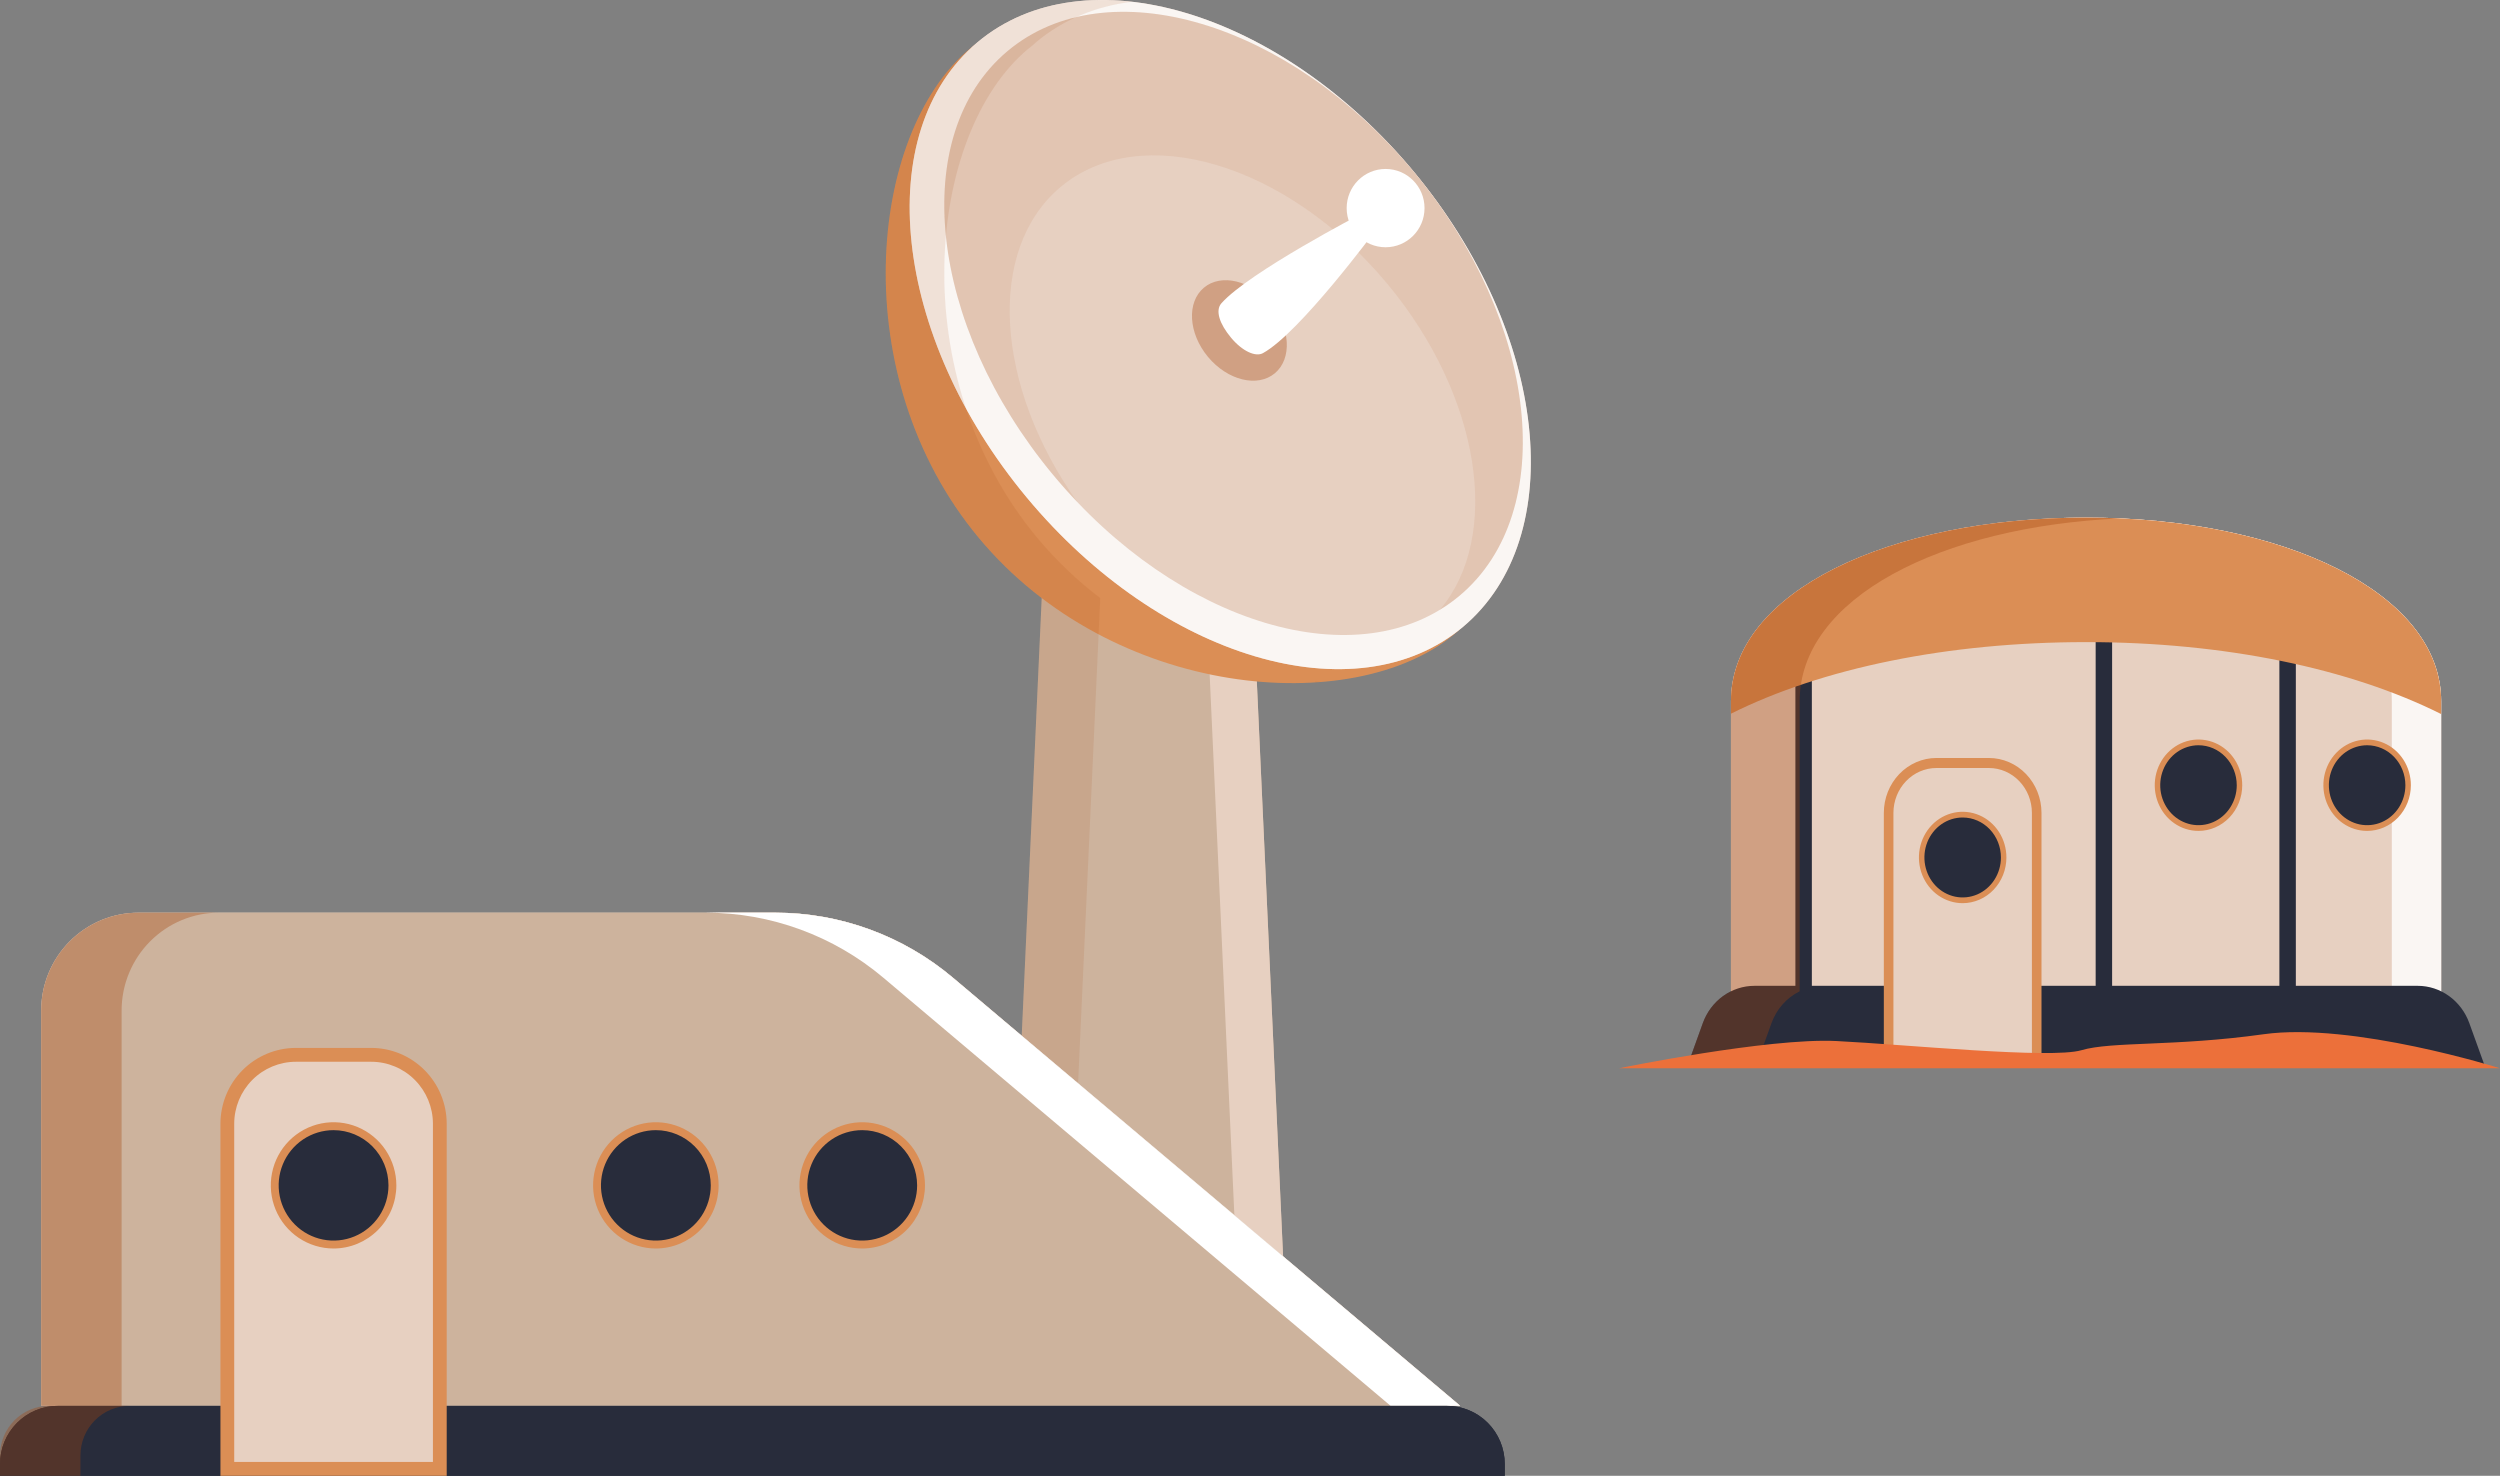 <svg width="227" height="134" viewBox="0 0 227 134" fill="none" xmlns="http://www.w3.org/2000/svg">
<rect x="0" y="0" width="227" height="134" fill="#808080" stroke="none"/>
<g clip-path="url(#clip0)">
<path d="M116.791 120.345H91.569L95.633 31.425H112.727L116.791 120.345Z" fill="#CDB39D"/>
<path d="M112.727 31.425H108.473L112.538 120.345H116.791L112.727 31.425Z" fill="#E7D0C1"/>
<path d="M121.99 20.979C134.165 35.636 141.246 49.861 132.095 57.547C122.944 65.234 101.027 63.473 88.852 48.815C76.677 34.158 78.855 12.156 88.006 4.469C97.157 -3.218 109.815 6.321 121.99 20.979Z" fill="#DB8E55"/>
<path d="M132.843 56.919C142.556 48.76 140.56 30.264 128.385 15.607C116.21 0.949 98.467 -4.319 88.754 3.84C79.041 11.999 81.037 30.495 93.212 45.153C105.387 59.81 123.131 65.078 132.843 56.919Z" fill="#E7D0C1"/>
<path opacity="0.8" d="M132.843 56.919C142.556 48.76 140.56 30.264 128.385 15.607C116.21 0.949 98.467 -4.319 88.754 3.84C79.041 11.999 81.037 30.495 93.212 45.153C105.387 59.81 123.131 65.078 132.843 56.919Z" fill="white"/>
<path d="M132.537 54.083C141.583 46.484 139.724 29.257 128.385 15.607C117.046 1.955 100.521 -2.951 91.475 4.648C82.429 12.247 84.288 29.473 95.627 43.124C106.966 56.775 123.491 61.681 132.537 54.083Z" fill="#E7D0C1"/>
<path opacity="0.08" d="M91.475 4.648C82.429 12.247 84.288 29.473 95.627 43.124C96.342 43.985 97.077 44.811 97.832 45.602C90.344 35.059 89.523 22.672 96.293 16.985C103.573 10.869 116.873 14.818 125.998 25.804C134.484 36.02 136.371 48.724 130.739 55.372C131.37 54.989 131.971 54.558 132.537 54.083C141.583 46.484 139.724 29.258 128.385 15.607C117.046 1.956 100.521 -2.951 91.475 4.648Z" fill="#A5450C"/>
<path opacity="0.34" d="M115.762 33.888C117.339 32.563 117.173 29.752 115.392 27.608C113.611 25.463 110.889 24.799 109.313 26.123C107.736 27.447 107.902 30.259 109.683 32.403C111.464 34.547 114.186 35.212 115.762 33.888Z" fill="#A5450C"/>
<path d="M124.898 20.911L123.643 19.4C123.643 19.4 113.421 24.707 110.907 27.534C110.324 28.189 110.732 29.403 111.772 30.655C112.812 31.907 114.009 32.428 114.672 32.067C117.989 30.261 124.898 20.911 124.898 20.911Z" fill="white"/>
<path d="M125.812 22.451C127.764 22.451 129.347 20.86 129.347 18.896C129.347 16.933 127.764 15.341 125.812 15.341C123.859 15.341 122.277 16.933 122.277 18.896C122.277 20.86 123.859 22.451 125.812 22.451Z" fill="white"/>
<g opacity="0.34">
<path opacity="0.34" d="M119.436 61.877L119.44 61.96C119.62 61.949 119.796 61.93 119.975 61.916C119.795 61.902 119.616 61.893 119.436 61.877Z" fill="#A5450C"/>
<path opacity="0.34" d="M94.169 48.815C81.994 34.158 84.172 12.155 93.323 4.468C93.479 4.338 93.636 4.213 93.793 4.092C93.887 4.009 93.975 3.921 94.071 3.84C96.532 1.773 99.509 0.569 102.78 0.16C97.431 -0.452 92.496 0.696 88.754 3.84C88.658 3.921 88.57 4.009 88.476 4.092C88.318 4.213 88.161 4.338 88.006 4.469C78.855 12.155 76.677 34.158 88.852 48.815C90.551 50.857 92.475 52.699 94.587 54.306L91.569 120.344H96.886L99.904 54.306C97.792 52.699 95.868 50.857 94.169 48.815V48.815Z" fill="#A5450C"/>
</g>
<path d="M132.581 127.649H3.737V91.763C3.737 89.405 4.668 87.143 6.327 85.475C7.985 83.808 10.234 82.871 12.579 82.871H70.388C76.291 82.871 82.006 84.963 86.528 88.779L132.581 127.649Z" fill="#E7D0C1"/>
<path d="M86.528 88.779C82.006 84.963 76.291 82.871 70.388 82.871H64.072C69.976 82.871 75.69 84.963 80.212 88.779L126.265 127.649H132.581L86.528 88.779Z" fill="white"/>
<path d="M5.258 127.649H131.376C132.77 127.649 134.108 128.206 135.094 129.197C136.079 130.189 136.633 131.534 136.633 132.936V134H4.51907e-10V132.936C-9.05174e-06 132.242 0.136 131.554 0.4 130.913C0.664 130.271 1.052 129.688 1.54 129.197C2.028 128.706 2.608 128.317 3.246 128.051C3.883 127.785 4.567 127.649 5.258 127.649V127.649Z" fill="#282C3B"/>
<path d="M27.955 95.779H32.622C34.562 95.779 36.422 96.554 37.794 97.933C39.165 99.313 39.936 101.183 39.936 103.134V133.371H20.641V103.134C20.641 101.183 21.412 99.313 22.783 97.933C24.155 96.554 26.015 95.779 27.955 95.779V95.779Z" fill="#E7D0C1"/>
<path d="M40.561 134H20.016V102.037C20.018 100.211 20.74 98.461 22.024 97.17C23.308 95.879 25.049 95.153 26.864 95.15H33.713C35.529 95.153 37.269 95.879 38.553 97.17C39.837 98.461 40.559 100.211 40.561 102.037L40.561 134ZM21.267 132.742H39.31V102.037C39.309 100.545 38.718 99.114 37.669 98.059C36.62 97.003 35.197 96.41 33.713 96.408H26.864C25.38 96.41 23.957 97.003 22.908 98.059C21.859 99.114 21.268 100.545 21.267 102.037V132.742Z" fill="#DB8E55"/>
<path d="M30.289 113.004C33.239 113.004 35.632 110.599 35.632 107.631C35.632 104.664 33.239 102.258 30.289 102.258C27.338 102.258 24.946 104.664 24.946 107.631C24.946 110.599 27.338 113.004 30.289 113.004Z" fill="#282C3B"/>
<path d="M30.289 113.364C29.161 113.364 28.059 113.027 27.122 112.398C26.184 111.768 25.454 110.872 25.022 109.825C24.591 108.778 24.478 107.625 24.698 106.513C24.918 105.401 25.461 104.38 26.258 103.578C27.055 102.776 28.071 102.23 29.176 102.009C30.282 101.788 31.428 101.901 32.47 102.335C33.511 102.769 34.402 103.504 35.028 104.446C35.654 105.389 35.989 106.497 35.989 107.631C35.987 109.151 35.386 110.608 34.317 111.683C33.249 112.757 31.8 113.362 30.289 113.364V113.364ZM30.289 102.618C29.303 102.618 28.339 102.912 27.519 103.462C26.699 104.013 26.06 104.796 25.683 105.713C25.305 106.629 25.206 107.637 25.399 108.609C25.591 109.582 26.066 110.475 26.763 111.176C27.46 111.878 28.349 112.355 29.316 112.549C30.283 112.742 31.285 112.643 32.197 112.263C33.108 111.884 33.886 111.241 34.434 110.417C34.982 109.592 35.274 108.623 35.274 107.631C35.273 106.302 34.747 105.028 33.812 104.088C32.878 103.148 31.61 102.619 30.289 102.618Z" fill="#DB8E55"/>
<path d="M59.552 113.004C62.503 113.004 64.895 110.599 64.895 107.631C64.895 104.664 62.503 102.258 59.552 102.258C56.601 102.258 54.209 104.664 54.209 107.631C54.209 110.599 56.601 113.004 59.552 113.004Z" fill="#282C3B"/>
<path d="M59.552 113.364C58.425 113.364 57.323 113.027 56.385 112.398C55.448 111.768 54.717 110.872 54.286 109.825C53.854 108.778 53.742 107.625 53.962 106.513C54.181 105.401 54.724 104.38 55.522 103.578C56.319 102.776 57.334 102.23 58.44 102.009C59.546 101.788 60.692 101.901 61.733 102.335C62.775 102.769 63.665 103.504 64.292 104.446C64.918 105.389 65.252 106.497 65.252 107.631C65.251 109.151 64.65 110.608 63.581 111.683C62.512 112.757 61.063 113.362 59.552 113.364V113.364ZM59.552 102.618C58.566 102.618 57.602 102.912 56.782 103.462C55.962 104.013 55.324 104.796 54.946 105.713C54.569 106.629 54.47 107.637 54.662 108.609C54.855 109.582 55.33 110.475 56.027 111.176C56.724 111.878 57.612 112.355 58.58 112.549C59.547 112.742 60.549 112.643 61.46 112.263C62.371 111.884 63.15 111.241 63.697 110.417C64.245 109.592 64.538 108.623 64.538 107.631C64.536 106.302 64.01 105.028 63.076 104.088C62.141 103.148 60.874 102.619 59.552 102.618V102.618Z" fill="#DB8E55"/>
<path d="M78.289 113.004C81.24 113.004 83.632 110.599 83.632 107.631C83.632 104.664 81.24 102.258 78.289 102.258C75.338 102.258 72.946 104.664 72.946 107.631C72.946 110.599 75.338 113.004 78.289 113.004Z" fill="#282C3B"/>
<path d="M78.289 113.364C77.162 113.364 76.06 113.027 75.122 112.398C74.185 111.768 73.454 110.872 73.023 109.825C72.591 108.778 72.478 107.625 72.698 106.513C72.918 105.401 73.461 104.38 74.258 103.578C75.056 102.776 76.071 102.23 77.177 102.009C78.283 101.788 79.429 101.901 80.471 102.335C81.512 102.769 82.402 103.504 83.029 104.447C83.655 105.389 83.989 106.497 83.989 107.631C83.988 109.151 83.387 110.608 82.318 111.683C81.249 112.757 79.8 113.362 78.289 113.364V113.364ZM78.289 102.618C77.303 102.618 76.339 102.912 75.519 103.463C74.7 104.013 74.061 104.796 73.683 105.713C73.306 106.629 73.207 107.637 73.399 108.609C73.592 109.582 74.067 110.475 74.764 111.176C75.461 111.878 76.35 112.355 77.317 112.549C78.284 112.742 79.286 112.643 80.197 112.263C81.108 111.884 81.887 111.241 82.435 110.417C82.983 109.592 83.275 108.623 83.275 107.631C83.273 106.302 82.748 105.028 81.813 104.088C80.878 103.148 79.611 102.619 78.289 102.618V102.618Z" fill="#DB8E55"/>
<path d="M132.581 127.649H3.737V91.763C3.737 89.405 4.668 87.143 6.327 85.475C7.985 83.808 10.234 82.871 12.579 82.871H70.388C76.291 82.871 82.006 84.963 86.528 88.779L132.581 127.649Z" fill="#CDB39D"/>
<path d="M86.528 88.779C82.006 84.963 76.291 82.871 70.388 82.871H64.072C69.976 82.871 75.69 84.963 80.212 88.779L126.265 127.649H132.581L86.528 88.779Z" fill="white"/>
<path d="M5.258 127.649H131.376C132.77 127.649 134.108 128.206 135.094 129.197C136.079 130.189 136.633 131.534 136.633 132.936V134H4.51907e-10V132.936C-9.05174e-06 132.242 0.136 131.554 0.4 130.913C0.664 130.271 1.052 129.688 1.54 129.197C2.028 128.706 2.608 128.317 3.246 128.051C3.883 127.785 4.567 127.649 5.258 127.649V127.649Z" fill="#282C3B"/>
<path d="M27.955 95.779H32.622C34.562 95.779 36.422 96.554 37.794 97.933C39.165 99.313 39.936 101.183 39.936 103.134V133.371H20.641V103.134C20.641 101.183 21.412 99.313 22.783 97.933C24.155 96.554 26.015 95.779 27.955 95.779V95.779Z" fill="#E7D0C1"/>
<path d="M40.561 134H20.016V102.037C20.018 100.211 20.74 98.461 22.024 97.17C23.308 95.879 25.049 95.153 26.864 95.15H33.713C35.529 95.153 37.269 95.879 38.553 97.17C39.837 98.461 40.559 100.211 40.561 102.037L40.561 134ZM21.267 132.742H39.31V102.037C39.309 100.545 38.718 99.114 37.669 98.059C36.62 97.003 35.197 96.41 33.713 96.408H26.864C25.38 96.41 23.957 97.003 22.908 98.059C21.859 99.114 21.268 100.545 21.267 102.037V132.742Z" fill="#DB8E55"/>
<path d="M30.289 113.004C33.239 113.004 35.632 110.599 35.632 107.631C35.632 104.664 33.239 102.258 30.289 102.258C27.338 102.258 24.946 104.664 24.946 107.631C24.946 110.599 27.338 113.004 30.289 113.004Z" fill="#282C3B"/>
<path d="M30.289 113.364C29.161 113.364 28.059 113.027 27.122 112.398C26.184 111.768 25.454 110.872 25.022 109.825C24.591 108.778 24.478 107.625 24.698 106.513C24.918 105.401 25.461 104.38 26.258 103.578C27.055 102.776 28.071 102.23 29.176 102.009C30.282 101.788 31.428 101.901 32.47 102.335C33.511 102.769 34.402 103.504 35.028 104.446C35.654 105.389 35.989 106.497 35.989 107.631C35.987 109.151 35.386 110.608 34.317 111.683C33.249 112.757 31.8 113.362 30.289 113.364V113.364ZM30.289 102.618C29.303 102.618 28.339 102.912 27.519 103.462C26.699 104.013 26.06 104.796 25.683 105.713C25.305 106.629 25.206 107.637 25.399 108.609C25.591 109.582 26.066 110.475 26.763 111.176C27.46 111.878 28.349 112.355 29.316 112.549C30.283 112.742 31.285 112.643 32.197 112.263C33.108 111.884 33.886 111.241 34.434 110.417C34.982 109.592 35.274 108.623 35.274 107.631C35.273 106.302 34.747 105.028 33.812 104.088C32.878 103.148 31.61 102.619 30.289 102.618Z" fill="#DB8E55"/>
<path d="M59.552 113.004C62.503 113.004 64.895 110.599 64.895 107.631C64.895 104.664 62.503 102.258 59.552 102.258C56.601 102.258 54.209 104.664 54.209 107.631C54.209 110.599 56.601 113.004 59.552 113.004Z" fill="#282C3B"/>
<path d="M59.552 113.364C58.425 113.364 57.323 113.027 56.385 112.398C55.448 111.768 54.717 110.872 54.286 109.825C53.854 108.778 53.742 107.625 53.962 106.513C54.181 105.401 54.724 104.38 55.522 103.578C56.319 102.776 57.334 102.23 58.44 102.009C59.546 101.788 60.692 101.901 61.733 102.335C62.775 102.769 63.665 103.504 64.292 104.446C64.918 105.389 65.252 106.497 65.252 107.631C65.251 109.151 64.65 110.608 63.581 111.683C62.512 112.757 61.063 113.362 59.552 113.364V113.364ZM59.552 102.618C58.566 102.618 57.602 102.912 56.782 103.462C55.962 104.013 55.324 104.796 54.946 105.713C54.569 106.629 54.47 107.637 54.662 108.609C54.855 109.582 55.33 110.475 56.027 111.176C56.724 111.878 57.612 112.355 58.58 112.549C59.547 112.742 60.549 112.643 61.46 112.263C62.371 111.884 63.15 111.241 63.697 110.417C64.245 109.592 64.538 108.623 64.538 107.631C64.536 106.302 64.01 105.028 63.076 104.088C62.141 103.148 60.874 102.619 59.552 102.618V102.618Z" fill="#DB8E55"/>
<path d="M78.289 113.004C81.24 113.004 83.632 110.599 83.632 107.631C83.632 104.664 81.24 102.258 78.289 102.258C75.338 102.258 72.946 104.664 72.946 107.631C72.946 110.599 75.338 113.004 78.289 113.004Z" fill="#282C3B"/>
<path d="M78.289 113.364C77.162 113.364 76.06 113.027 75.122 112.398C74.185 111.768 73.454 110.872 73.023 109.825C72.591 108.778 72.478 107.625 72.698 106.513C72.918 105.401 73.461 104.38 74.258 103.578C75.056 102.776 76.071 102.23 77.177 102.009C78.283 101.788 79.429 101.901 80.471 102.335C81.512 102.769 82.402 103.504 83.029 104.447C83.655 105.389 83.989 106.497 83.989 107.631C83.988 109.151 83.387 110.608 82.318 111.683C81.249 112.757 79.8 113.362 78.289 113.364V113.364ZM78.289 102.618C77.303 102.618 76.339 102.912 75.519 103.463C74.7 104.013 74.061 104.796 73.683 105.713C73.306 106.629 73.207 107.637 73.399 108.609C73.592 109.582 74.067 110.475 74.764 111.176C75.461 111.878 76.35 112.355 77.317 112.549C78.284 112.742 79.286 112.643 80.197 112.263C81.108 111.884 81.887 111.241 82.435 110.417C82.983 109.592 83.275 108.623 83.275 107.631C83.273 106.302 82.748 105.028 81.813 104.088C80.878 103.148 79.611 102.619 78.289 102.618V102.618Z" fill="#DB8E55"/>
<path opacity="0.34" d="M11.779 127.649H11.042V91.763C11.042 89.405 11.974 87.143 13.632 85.475C15.29 83.808 17.539 82.871 19.884 82.871H12.579C10.234 82.871 7.985 83.808 6.327 85.475C4.668 87.143 3.737 89.405 3.737 91.763V127.649H4.474C3.886 127.649 3.304 127.765 2.762 127.991C2.219 128.217 1.726 128.549 1.31 128.966C0.895 129.384 0.565 129.88 0.341 130.426C0.116 130.972 -3.01732e-06 131.557 0 132.148L0 134H7.305V132.148C7.305 131.557 7.421 130.972 7.646 130.426C7.871 129.88 8.2 129.384 8.616 128.966C9.031 128.549 9.524 128.217 10.067 127.991C10.61 127.765 11.191 127.649 11.779 127.649V127.649Z" fill="#A5450C"/>
</g>
<path d="M189.414 47C171.607 47 157.171 53.73 157.171 63.678V93.588H221.658V63.678C221.658 53.794 207.222 47 189.414 47Z" fill="#E7D0C1"/>
<path d="M189.414 47C171.607 47 157.171 53.73 157.171 63.678V93.588H221.658V63.678C221.658 53.794 207.222 47 189.414 47Z" fill="#E7D0C1"/>
<path opacity="0.8" d="M189.414 47C188.659 47 187.91 47.012 187.168 47.037C203.932 47.58 217.176 54.212 217.176 63.678V93.588H221.658V63.678C221.658 53.794 207.222 47 189.414 47Z" fill="white"/>
<path d="M164.516 57.306H163.022V93.588H164.516V57.306Z" fill="#282C3B"/>
<path d="M191.78 57.306H190.286V93.588H191.78V57.306Z" fill="#282C3B"/>
<path d="M208.462 57.306H206.968V93.588H208.462V57.306Z" fill="#282C3B"/>
<path d="M189.414 58.304C201.999 58.304 213.395 60.699 221.658 64.837V63.678C221.658 53.794 207.222 47 189.414 47C171.607 47 157.171 53.73 157.171 63.678V64.803C165.434 60.676 176.83 58.304 189.414 58.304Z" fill="#DB8E55"/>
<path d="M225.673 96.945H153.157L154.615 92.901C154.974 91.905 155.615 91.048 156.452 90.443C157.289 89.838 158.283 89.513 159.301 89.513H219.528C220.546 89.513 221.54 89.838 222.378 90.443C223.215 91.048 223.856 91.905 224.215 92.901L225.673 96.945Z" fill="#282C3B"/>
<path d="M175.824 69.279H180.596C181.746 69.279 182.849 69.757 183.663 70.606C184.476 71.456 184.933 72.608 184.933 73.809V96.49H171.488V73.809C171.488 72.608 171.944 71.456 172.758 70.606C173.571 69.757 174.674 69.279 175.824 69.279V69.279Z" fill="#E7D0C1"/>
<path d="M185.368 96.946H171.052V73.809C171.053 72.488 171.557 71.221 172.451 70.286C173.346 69.352 174.559 68.826 175.824 68.825H180.596C181.862 68.826 183.075 69.352 183.969 70.286C184.864 71.221 185.367 72.488 185.368 73.809V96.946ZM171.923 96.035H184.497V73.809C184.496 72.729 184.085 71.694 183.353 70.93C182.622 70.166 181.631 69.736 180.596 69.735H175.824C174.79 69.736 173.798 70.166 173.067 70.93C172.336 71.694 171.924 72.729 171.923 73.809V96.035Z" fill="#DB8E55"/>
<path d="M178.21 81.748C180.266 81.748 181.933 80.007 181.933 77.859C181.933 75.711 180.266 73.969 178.21 73.969C176.154 73.969 174.487 75.711 174.487 77.859C174.487 80.007 176.154 81.748 178.21 81.748Z" fill="#282C3B"/>
<path d="M178.21 82.008C177.425 82.008 176.657 81.764 176.003 81.309C175.35 80.853 174.841 80.205 174.54 79.447C174.24 78.688 174.161 77.854 174.314 77.049C174.468 76.244 174.846 75.505 175.401 74.925C175.957 74.344 176.665 73.949 177.435 73.789C178.206 73.629 179.004 73.711 179.73 74.025C180.456 74.339 181.076 74.871 181.513 75.553C181.949 76.236 182.182 77.038 182.182 77.859C182.181 78.959 181.762 80.013 181.018 80.791C180.273 81.569 179.263 82.007 178.21 82.008V82.008ZM178.21 74.229C177.523 74.229 176.851 74.442 176.28 74.841C175.709 75.24 175.263 75.807 175 76.47C174.738 77.133 174.669 77.863 174.803 78.567C174.937 79.27 175.268 79.917 175.754 80.425C176.239 80.932 176.858 81.278 177.532 81.418C178.206 81.558 178.905 81.486 179.54 81.212C180.174 80.937 180.717 80.472 181.099 79.875C181.481 79.278 181.684 78.576 181.684 77.859C181.683 76.896 181.317 75.974 180.666 75.294C180.014 74.613 179.131 74.231 178.21 74.229V74.229Z" fill="#DB8E55"/>
<path d="M199.623 75.187C201.679 75.187 203.346 73.446 203.346 71.298C203.346 69.15 201.679 67.408 199.623 67.408C197.567 67.408 195.9 69.15 195.9 71.298C195.9 73.446 197.567 75.187 199.623 75.187Z" fill="#282C3B"/>
<path d="M199.623 75.447C198.837 75.447 198.069 75.204 197.416 74.748C196.763 74.292 196.254 73.644 195.953 72.886C195.652 72.127 195.574 71.293 195.727 70.488C195.88 69.683 196.259 68.944 196.814 68.364C197.37 67.784 198.077 67.388 198.848 67.228C199.618 67.068 200.417 67.15 201.143 67.464C201.869 67.778 202.489 68.31 202.925 68.993C203.362 69.675 203.595 70.477 203.595 71.298C203.594 72.398 203.175 73.453 202.43 74.23C201.686 75.008 200.676 75.446 199.623 75.447ZM199.623 67.669C198.936 67.669 198.264 67.882 197.693 68.28C197.121 68.679 196.676 69.246 196.413 69.909C196.15 70.572 196.081 71.302 196.215 72.006C196.349 72.71 196.68 73.356 197.166 73.864C197.652 74.371 198.271 74.717 198.945 74.857C199.619 74.997 200.317 74.925 200.952 74.651C201.587 74.376 202.13 73.911 202.511 73.314C202.893 72.717 203.097 72.016 203.097 71.298C203.096 70.336 202.73 69.413 202.078 68.733C201.427 68.052 200.544 67.67 199.623 67.669V67.669Z" fill="#DB8E55"/>
<path d="M214.935 75.187C216.992 75.187 218.658 73.446 218.658 71.298C218.658 69.15 216.992 67.408 214.935 67.408C212.879 67.408 211.212 69.15 211.212 71.298C211.212 73.446 212.879 75.187 214.935 75.187Z" fill="#282C3B"/>
<path d="M214.935 75.447C214.15 75.447 213.382 75.204 212.729 74.748C212.075 74.292 211.566 73.644 211.266 72.886C210.965 72.127 210.886 71.293 211.039 70.488C211.193 69.683 211.571 68.944 212.127 68.364C212.682 67.784 213.39 67.388 214.16 67.228C214.931 67.068 215.73 67.15 216.455 67.464C217.181 67.778 217.802 68.31 218.238 68.993C218.674 69.675 218.907 70.477 218.907 71.298C218.906 72.398 218.487 73.453 217.743 74.23C216.998 75.008 215.988 75.446 214.935 75.447ZM214.935 67.669C214.248 67.669 213.577 67.882 213.005 68.28C212.434 68.679 211.989 69.246 211.726 69.909C211.463 70.572 211.394 71.302 211.528 72.006C211.662 72.71 211.993 73.356 212.479 73.864C212.965 74.371 213.584 74.717 214.258 74.857C214.931 74.997 215.63 74.925 216.265 74.651C216.9 74.376 217.442 73.911 217.824 73.314C218.206 72.717 218.409 72.016 218.409 71.298C218.408 70.336 218.042 69.413 217.391 68.733C216.739 68.052 215.856 67.67 214.935 67.669V67.669Z" fill="#DB8E55"/>
<path opacity="0.34" d="M163.407 90.011V63.678C163.407 54.317 176.188 47.808 192.532 47.071C191.506 47.025 190.467 47.001 189.414 47C189.059 47 188.706 47.004 188.354 47.009C188.301 47.01 188.247 47.011 188.194 47.012C187.851 47.018 187.509 47.026 187.168 47.037H187.168C170.409 47.578 157.171 54.151 157.171 63.678V90.011C155.991 90.59 155.074 91.627 154.615 92.901L153.157 96.945H159.393L160.851 92.901C161.31 91.627 162.227 90.59 163.407 90.011V90.011Z" fill="#A5450C"/>
<path d="M227 97C227 97 213.606 92.778 205.534 93.909C197.462 95.04 191.752 94.545 188.996 95.358C186.239 96.171 172.949 94.835 166.748 94.526C160.546 94.218 147 97 147 97H227Z" fill="#EC703A"/>
<defs>
<clipPath id="clip0">
<rect width="139" height="134" fill="white"/>
</clipPath>
</defs>
</svg>
